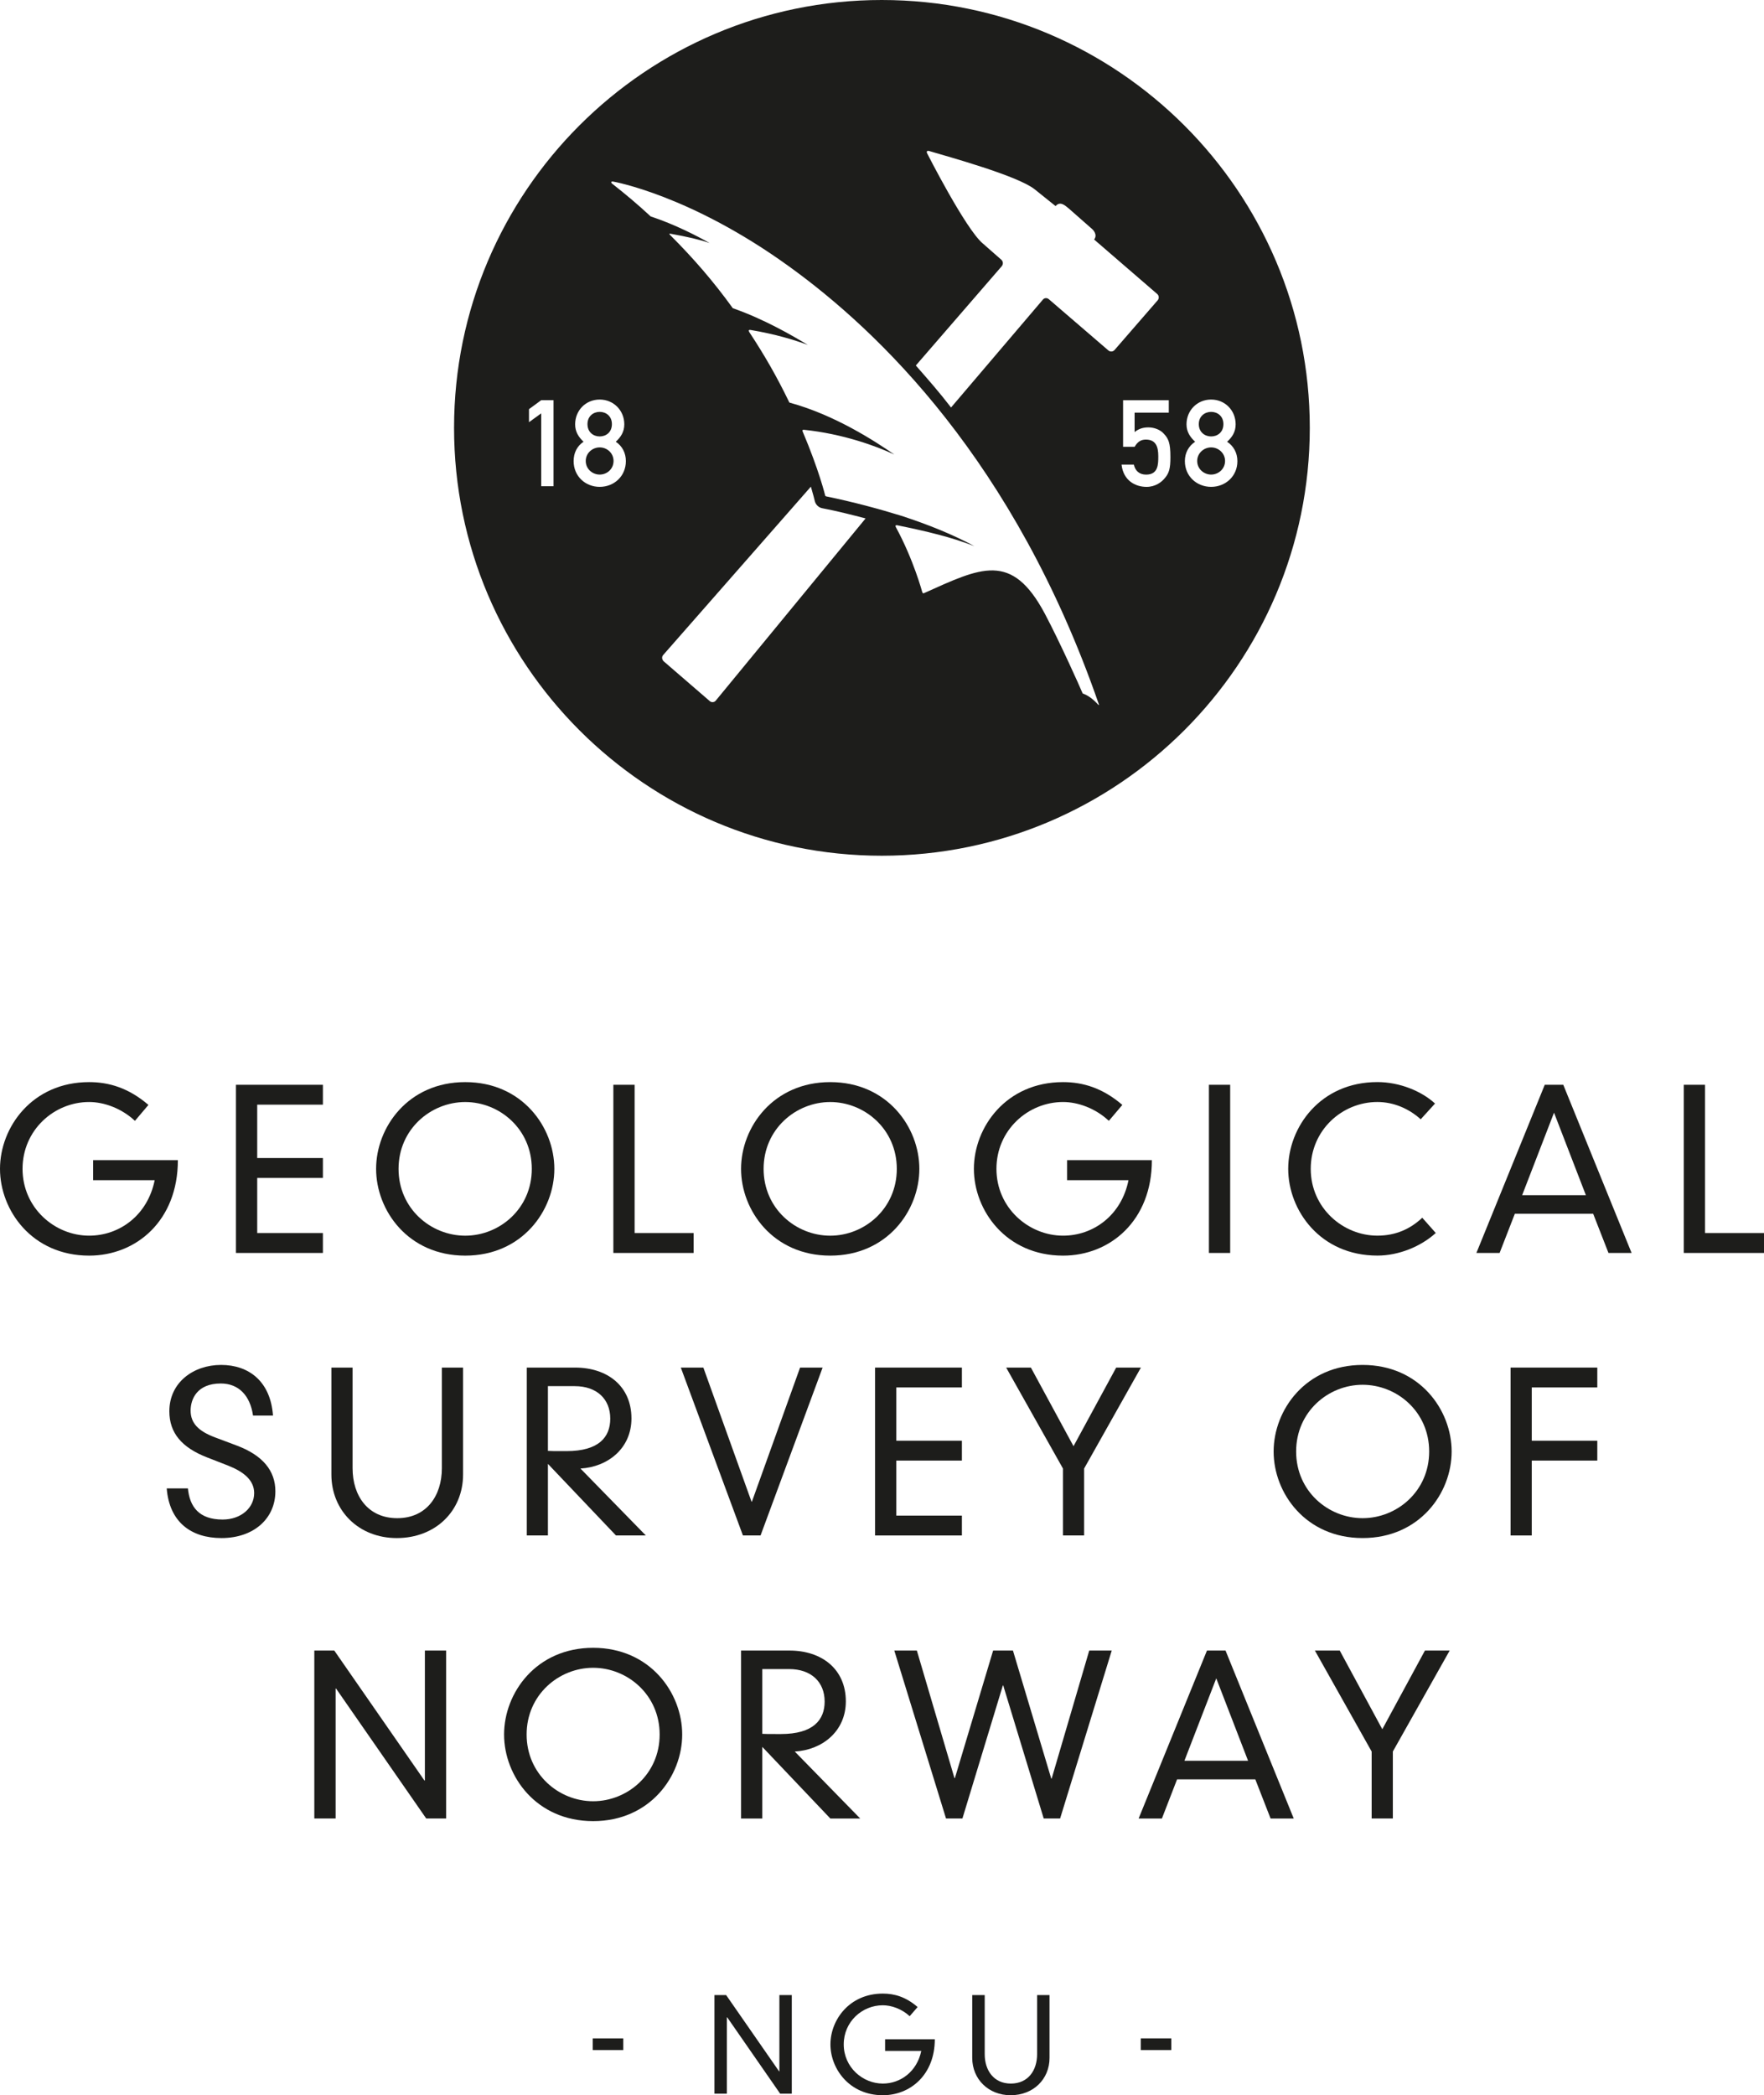 <?xml version="1.0" encoding="utf-8"?>
<!-- Generator: Adobe Illustrator 16.0.4, SVG Export Plug-In . SVG Version: 6.00 Build 0)  -->
<!DOCTYPE svg PUBLIC "-//W3C//DTD SVG 1.1//EN" "http://www.w3.org/Graphics/SVG/1.1/DTD/svg11.dtd">
<svg version="1.1" id="Layer_1" xmlns="http://www.w3.org/2000/svg" xmlns:xlink="http://www.w3.org/1999/xlink" x="0px" y="0px"
	 width="104.113px" height="123.658px" viewBox="8.931 0.078 104.113 123.658" enable-background="new 8.931 0.078 104.113 123.658"
	 xml:space="preserve">
<g>
	<g>
		<g>
			<path fill="#1D1D1B" d="M14.428,68.552h5.001c0,3.565-2.451,5.632-5.238,5.632c-3.364,0-5.26-2.668-5.26-5.122
				c0-2.451,1.896-5.119,5.26-5.119c1.166,0,2.326,0.339,3.501,1.346l-0.797,0.94c-0.794-0.742-1.825-1.111-2.704-1.111
				c-2.073,0-3.929,1.661-3.929,3.944c0,2.311,1.904,3.944,3.929,3.944c1.792,0,3.449-1.2,3.87-3.275h-3.633V68.552z"/>
			<path fill="#1D1D1B" d="M22.857,64.101h5.132v1.173h-3.877v3.15h3.877v1.175h-3.877v3.251h3.877v1.176h-5.132V64.101z"/>
			<path fill="#1D1D1B" d="M36.389,63.943c3.367,0,5.26,2.668,5.26,5.119c0,2.454-1.893,5.122-5.26,5.122
				c-3.37,0-5.26-2.668-5.26-5.122C31.129,66.611,33.019,63.943,36.389,63.943z M36.389,73.007c2.027,0,3.929-1.594,3.929-3.944
				c0-2.348-1.901-3.944-3.929-3.944c-2.023,0-3.935,1.597-3.935,3.944C32.454,71.413,34.365,73.007,36.389,73.007z"/>
			<path fill="#1D1D1B" d="M45.132,64.101h1.255v8.749h3.482v1.176h-4.737V64.101z"/>
			<path fill="#1D1D1B" d="M57.932,63.943c3.37,0,5.26,2.668,5.26,5.119c0,2.454-1.89,5.122-5.26,5.122s-5.263-2.668-5.263-5.122
				C52.669,66.611,54.562,63.943,57.932,63.943z M57.932,73.007c2.021,0,3.929-1.594,3.929-3.944c0-2.348-1.908-3.944-3.929-3.944
				c-2.027,0-3.932,1.597-3.932,3.944C54,71.413,55.905,73.007,57.932,73.007z"/>
			<path fill="#1D1D1B" d="M71.912,68.552h5.004c0,3.565-2.461,5.632-5.242,5.632c-3.366,0-5.263-2.668-5.263-5.122
				c0-2.451,1.896-5.119,5.263-5.119c1.16,0,2.326,0.339,3.499,1.346l-0.797,0.94c-0.791-0.742-1.825-1.111-2.702-1.111
				c-2.075,0-3.932,1.661-3.932,3.944c0,2.311,1.908,3.944,3.932,3.944c1.789,0,3.447-1.2,3.862-3.275h-3.624V68.552z"/>
			<path fill="#1D1D1B" d="M80.283,64.101h1.254v9.925h-1.254V64.101z"/>
			<path fill="#1D1D1B" d="M92.783,66.137c-0.705-0.635-1.605-1.02-2.558-1.02c-2.079,0-3.933,1.661-3.933,3.944
				c0,2.311,1.905,3.944,3.933,3.944c1.099,0,1.956-0.406,2.649-1.057l0.797,0.9c-0.889,0.806-2.192,1.334-3.446,1.334
				c-3.37,0-5.263-2.668-5.263-5.122c0-2.451,1.893-5.119,5.263-5.119c1.315,0,2.612,0.537,3.403,1.267L92.783,66.137z"/>
			<path fill="#1D1D1B" d="M102.961,71.712h-4.622l-0.9,2.314h-1.37l4.035-9.925h1.093l4.032,9.925h-1.364L102.961,71.712z
				 M100.651,65.747l-1.881,4.869h3.761L100.651,65.747z"/>
			<path fill="#1D1D1B" d="M108.309,64.101h1.255v8.749h3.48v1.176h-4.735V64.101z"/>
		</g>
		<g>
			<path fill="#1D1D1B" d="M23.865,83.624c-0.168-1.179-0.846-1.894-1.902-1.894c-1.404,0-1.782,0.926-1.782,1.6
				c0,0.745,0.467,1.216,1.443,1.582l1.252,0.47c1.581,0.586,2.308,1.511,2.308,2.711c0,1.603-1.272,2.76-3.181,2.76
				c-1.798,0-3.077-0.95-3.232-2.931h1.251c0.104,1.083,0.653,1.838,2.049,1.838c1.083,0,1.861-0.688,1.861-1.561
				c0-0.772-0.638-1.267-1.535-1.621l-1.267-0.494c-1.469-0.577-2.204-1.432-2.204-2.714c0-1.706,1.426-2.735,3.053-2.735
				c1.646,0,2.921,0.978,3.064,2.989H23.865z"/>
			<path fill="#1D1D1B" d="M28.489,80.791h1.252v5.943c0,1.618,0.9,2.945,2.635,2.945c1.733,0,2.634-1.327,2.634-2.945v-5.943h1.252
				v6.31c0,2.14-1.615,3.752-3.913,3.752c-2.244,0-3.859-1.612-3.859-3.752V80.791z"/>
			<path fill="#1D1D1B" d="M41.27,86.474v4.225h-1.248v-9.908h2.854c1.904,0,3.324,1.096,3.324,3c0,1.771-1.396,2.867-3.01,2.958
				l3.858,3.95h-1.762L41.27,86.474z M41.27,85.708c0.172,0.013,0.354,0.013,1.097,0.013c1.917,0,2.582-0.833,2.582-1.917
				c0-1.16-0.797-1.917-2.097-1.917H41.27V85.708z"/>
			<path fill="#1D1D1B" d="M56.152,80.791h1.331l-3.663,9.908h-1.041l-3.666-9.908h1.331l2.842,7.912h0.024L56.152,80.791z"/>
			<path fill="#1D1D1B" d="M60.578,80.791h5.125v1.172h-3.87v3.145h3.87v1.172h-3.87v3.248h3.87v1.172h-5.125V80.791z"/>
			<path fill="#1D1D1B" d="M74.81,80.791h1.459l-3.352,5.958v3.95h-1.249v-3.95l-3.352-5.958h1.459l2.516,4.64L74.81,80.791z"/>
			<path fill="#1D1D1B" d="M89.353,80.635c3.366,0,5.256,2.659,5.256,5.11c0,2.454-1.89,5.107-5.256,5.107
				c-3.361,0-5.251-2.653-5.251-5.107C84.102,83.294,85.991,80.635,89.353,80.635z M89.353,89.679c2.026,0,3.929-1.587,3.929-3.935
				s-1.902-3.938-3.929-3.938c-2.021,0-3.923,1.59-3.923,3.938S87.331,89.679,89.353,89.679z"/>
			<path fill="#1D1D1B" d="M98.086,80.791h5.119v1.172h-3.868v3.145h3.868v1.172h-3.868v4.42h-1.251V80.791z"/>
		</g>
		<g>
			<path fill="#1D1D1B" d="M34.008,97.491h1.255v9.913h-1.176l-5.323-7.671H28.74v7.671h-1.258v-9.913h1.178l5.321,7.67h0.027
				V97.491z"/>
			<path fill="#1D1D1B" d="M43.939,97.33c3.363,0,5.256,2.662,5.256,5.117c0,2.451-1.893,5.112-5.256,5.112
				c-3.364,0-5.257-2.661-5.257-5.112C38.682,99.992,40.574,97.33,43.939,97.33z M43.939,106.385c2.021,0,3.925-1.594,3.925-3.938
				c0-2.348-1.904-3.938-3.925-3.938c-2.021,0-3.926,1.591-3.926,3.938C40.013,104.791,41.917,106.385,43.939,106.385z"/>
			<path fill="#1D1D1B" d="M53.923,103.177v4.228h-1.254v-9.913h2.86c1.901,0,3.324,1.094,3.324,2.999
				c0,1.773-1.398,2.869-3.014,2.961l3.862,3.953h-1.762L53.923,103.177z M53.923,102.407c0.171,0.012,0.352,0.012,1.093,0.012
				c1.921,0,2.586-0.836,2.586-1.917c0-1.159-0.794-1.917-2.097-1.917h-1.582V102.407z"/>
			<path fill="#1D1D1B" d="M73.219,97.491h1.328l-3.047,9.913h-0.968l-2.39-7.854h-0.021l-2.387,7.854h-0.968l-3.053-9.913h1.331
				l2.219,7.526h0.027l2.256-7.526h1.17l2.259,7.554h0.027L73.219,97.491z"/>
			<path fill="#1D1D1B" d="M83.021,105.094h-4.618l-0.895,2.311h-1.374l4.033-9.913h1.096l4.026,9.913h-1.367L83.021,105.094z
				 M80.716,99.132l-1.88,4.866h3.758L80.716,99.132z"/>
			<path fill="#1D1D1B" d="M93.033,97.491h1.46l-3.355,5.96v3.953h-1.251v-3.953l-3.35-5.96h1.466l2.513,4.645L93.033,97.491z"/>
		</g>
		<g>
			<path fill="#1D1D1B" d="M43.917,120.381h1.801v0.69h-1.801V120.381z"/>
			<path fill="#1D1D1B" d="M54.931,117.826h0.732v5.818h-0.687l-3.123-4.503h-0.021v4.503h-0.735v-5.818h0.692l3.123,4.499h0.019
				V117.826z"/>
			<path fill="#1D1D1B" d="M61.17,120.436h2.934c0,2.088-1.44,3.3-3.067,3.3c-1.976,0-3.093-1.561-3.093-3.001
				c0-1.441,1.117-2.998,3.093-2.998c0.678,0,1.358,0.192,2.051,0.794l-0.467,0.54c-0.467-0.43-1.074-0.644-1.584-0.644
				c-1.222,0-2.308,0.968-2.308,2.308c0,1.353,1.12,2.313,2.308,2.313c1.044,0,2.015-0.708,2.268-1.926H61.17V120.436z"/>
			<path fill="#1D1D1B" d="M66.314,117.826h0.736v3.489c0,0.949,0.528,1.733,1.541,1.733c1.026,0,1.551-0.784,1.551-1.733v-3.489
				h0.733v3.706c0,1.251-0.95,2.204-2.296,2.204c-1.315,0-2.266-0.953-2.266-2.204V117.826z"/>
			<path fill="#1D1D1B" d="M76.26,120.381h1.801v0.69H76.26V120.381z"/>
		</g>
	</g>
	<g>
		<path fill="#1D1D1B" d="M80.414,26.483c-0.431,0-0.824,0.339-0.824,0.801c0,0.469,0.394,0.803,0.824,0.803
			s0.821-0.334,0.821-0.803C81.236,26.822,80.845,26.483,80.414,26.483z"/>
		<g>
			<path fill="#1D1D1B" d="M44.326,26.483c-0.434,0-0.824,0.339-0.824,0.801c0,0.469,0.391,0.803,0.824,0.803
				c0.437,0,0.817-0.334,0.817-0.803C45.144,26.822,44.763,26.483,44.326,26.483z"/>
			<path fill="#1D1D1B" d="M44.326,25.836c0.372,0,0.72-0.244,0.72-0.728c0-0.472-0.348-0.722-0.72-0.722
				c-0.37,0-0.721,0.25-0.721,0.722C43.606,25.592,43.956,25.836,44.326,25.836z"/>
			<path fill="#1D1D1B" d="M60.972,0.078c-13.92,0-25.242,11.321-25.242,25.249c0,13.933,11.322,25.255,25.242,25.255
				c13.936,0,25.264-11.322,25.264-25.255C86.236,11.399,74.907,0.078,60.972,0.078z M41.6,28.773h-0.727v-4.298l-0.721,0.521
				v-0.769l0.721-0.53H41.6V28.773z M44.326,28.812c-0.84,0-1.539-0.621-1.539-1.521c0-0.484,0.205-0.89,0.586-1.142
				c-0.29-0.272-0.497-0.585-0.497-1.026c0-0.823,0.626-1.464,1.45-1.464c0.817,0,1.452,0.641,1.452,1.464
				c0,0.441-0.207,0.754-0.503,1.026c0.378,0.251,0.595,0.658,0.595,1.142C45.87,28.191,45.168,28.812,44.326,28.812z
				 M51.179,41.424c-0.088,0.11-0.253,0.128-0.36,0.03l-2.717-2.347c-0.106-0.098-0.125-0.266-0.03-0.37L56.79,28.8
				c0.137,0.466,0.216,0.777,0.231,0.849c0.049,0.208,0.223,0.382,0.431,0.422c0.873,0.167,1.768,0.394,2.567,0.604L51.179,41.424z
				 M73.739,41.656c-0.138-0.149-0.482-0.507-0.895-0.644c-0.013-0.006-0.027-0.037-0.027-0.037c-0.126-0.312-1.334-3.01-2.22-4.68
				c-1.963-3.685-3.776-2.714-7.14-1.206c0,0-0.062,0.033-0.095-0.07c0,0-0.51-1.905-1.554-3.825
				c-0.086-0.156,0.088-0.113,0.088-0.113c1.707,0.348,3.199,0.702,4.543,1.23c-1.23-0.665-2.678-1.261-4.332-1.798
				c-1.35-0.415-2.817-0.81-4.396-1.135c-0.08-0.012-0.08-0.067-0.08-0.067s-0.354-1.47-1.327-3.768
				c-0.046-0.11,0.063-0.101,0.063-0.101c2.314,0.238,4.292,0.968,5.349,1.462c-1.139-0.786-3.511-2.333-6.16-3.057
				c0,0-0.034,0-0.046-0.034c-0.724-1.494-1.438-2.743-2.348-4.124c0,0-0.116-0.168,0.064-0.138c1.44,0.241,2.604,0.591,3.382,0.884
				c-0.909-0.548-2.555-1.514-4.426-2.167c-1.157-1.601-2.312-2.932-3.7-4.322c0,0-0.11-0.098,0.021-0.073
				c0.965,0.171,1.755,0.353,2.313,0.551c-0.732-0.414-2.039-1.096-3.482-1.573c-0.761-0.707-1.478-1.31-2.29-1.946
				c-0.012-0.026-0.049-0.057-0.033-0.09c0.027-0.034,0.104-0.021,0.104-0.021c0.059,0.009,4.576,0.809,10.367,4.994
				c5.299,3.817,13.327,11.501,18.3,25.844C73.783,41.631,73.826,41.747,73.739,41.656z M74.346,20.758l-3.505-3.016
				c-0.113-0.101-0.271-0.088-0.36,0.021l-5.418,6.365c-0.739-0.956-1.355-1.653-2.079-2.479l5.073-5.862
				c0.092-0.115,0.083-0.273-0.018-0.371c0,0-1.041-0.91-1.108-0.974c-1.017-0.856-3.291-5.336-3.291-5.336
				c-0.03-0.076,0-0.15,0.128-0.116c1.111,0.331,5.214,1.455,6.228,2.259l1.236,0.992c0.271-0.312,0.556-0.04,0.781,0.144
				c0,0,1.279,1.124,1.39,1.223c0,0,0.339,0.305,0.104,0.606l3.715,3.208c0.119,0.098,0.129,0.266,0.037,0.378l-2.546,2.934
				C74.62,20.844,74.449,20.853,74.346,20.758z M77.7,28.271c-0.208,0.27-0.586,0.542-1.099,0.542c-0.656,0-1.368-0.365-1.475-1.312
				h0.727c0.079,0.36,0.32,0.588,0.721,0.588c0.72,0,0.72-0.609,0.72-1.09c0-0.554-0.14-0.977-0.735-0.977
				c-0.281,0-0.485,0.122-0.662,0.426h-0.681v-2.75h2.698v0.733h-2.018v1.147c0.244-0.195,0.494-0.276,0.817-0.276
				c0.379,0,0.724,0.166,0.897,0.361c0.287,0.301,0.4,0.554,0.4,1.394C78.012,27.732,77.926,27.996,77.7,28.271z M80.414,28.812
				c-0.843,0-1.551-0.621-1.551-1.521c0-0.484,0.223-0.89,0.607-1.142c-0.296-0.272-0.51-0.585-0.51-1.026
				c0-0.823,0.629-1.464,1.453-1.464c0.821,0,1.447,0.641,1.447,1.464c0,0.441-0.202,0.754-0.504,1.026
				c0.382,0.251,0.607,0.658,0.607,1.142C81.965,28.191,81.254,28.812,80.414,28.812z"/>
		</g>
		<path fill="#1D1D1B" d="M80.414,25.836c0.372,0,0.724-0.244,0.724-0.728c0-0.472-0.352-0.722-0.724-0.722
			c-0.366,0-0.729,0.25-0.729,0.722C79.685,25.592,80.048,25.836,80.414,25.836z"/>
	</g>
</g>
</svg>

